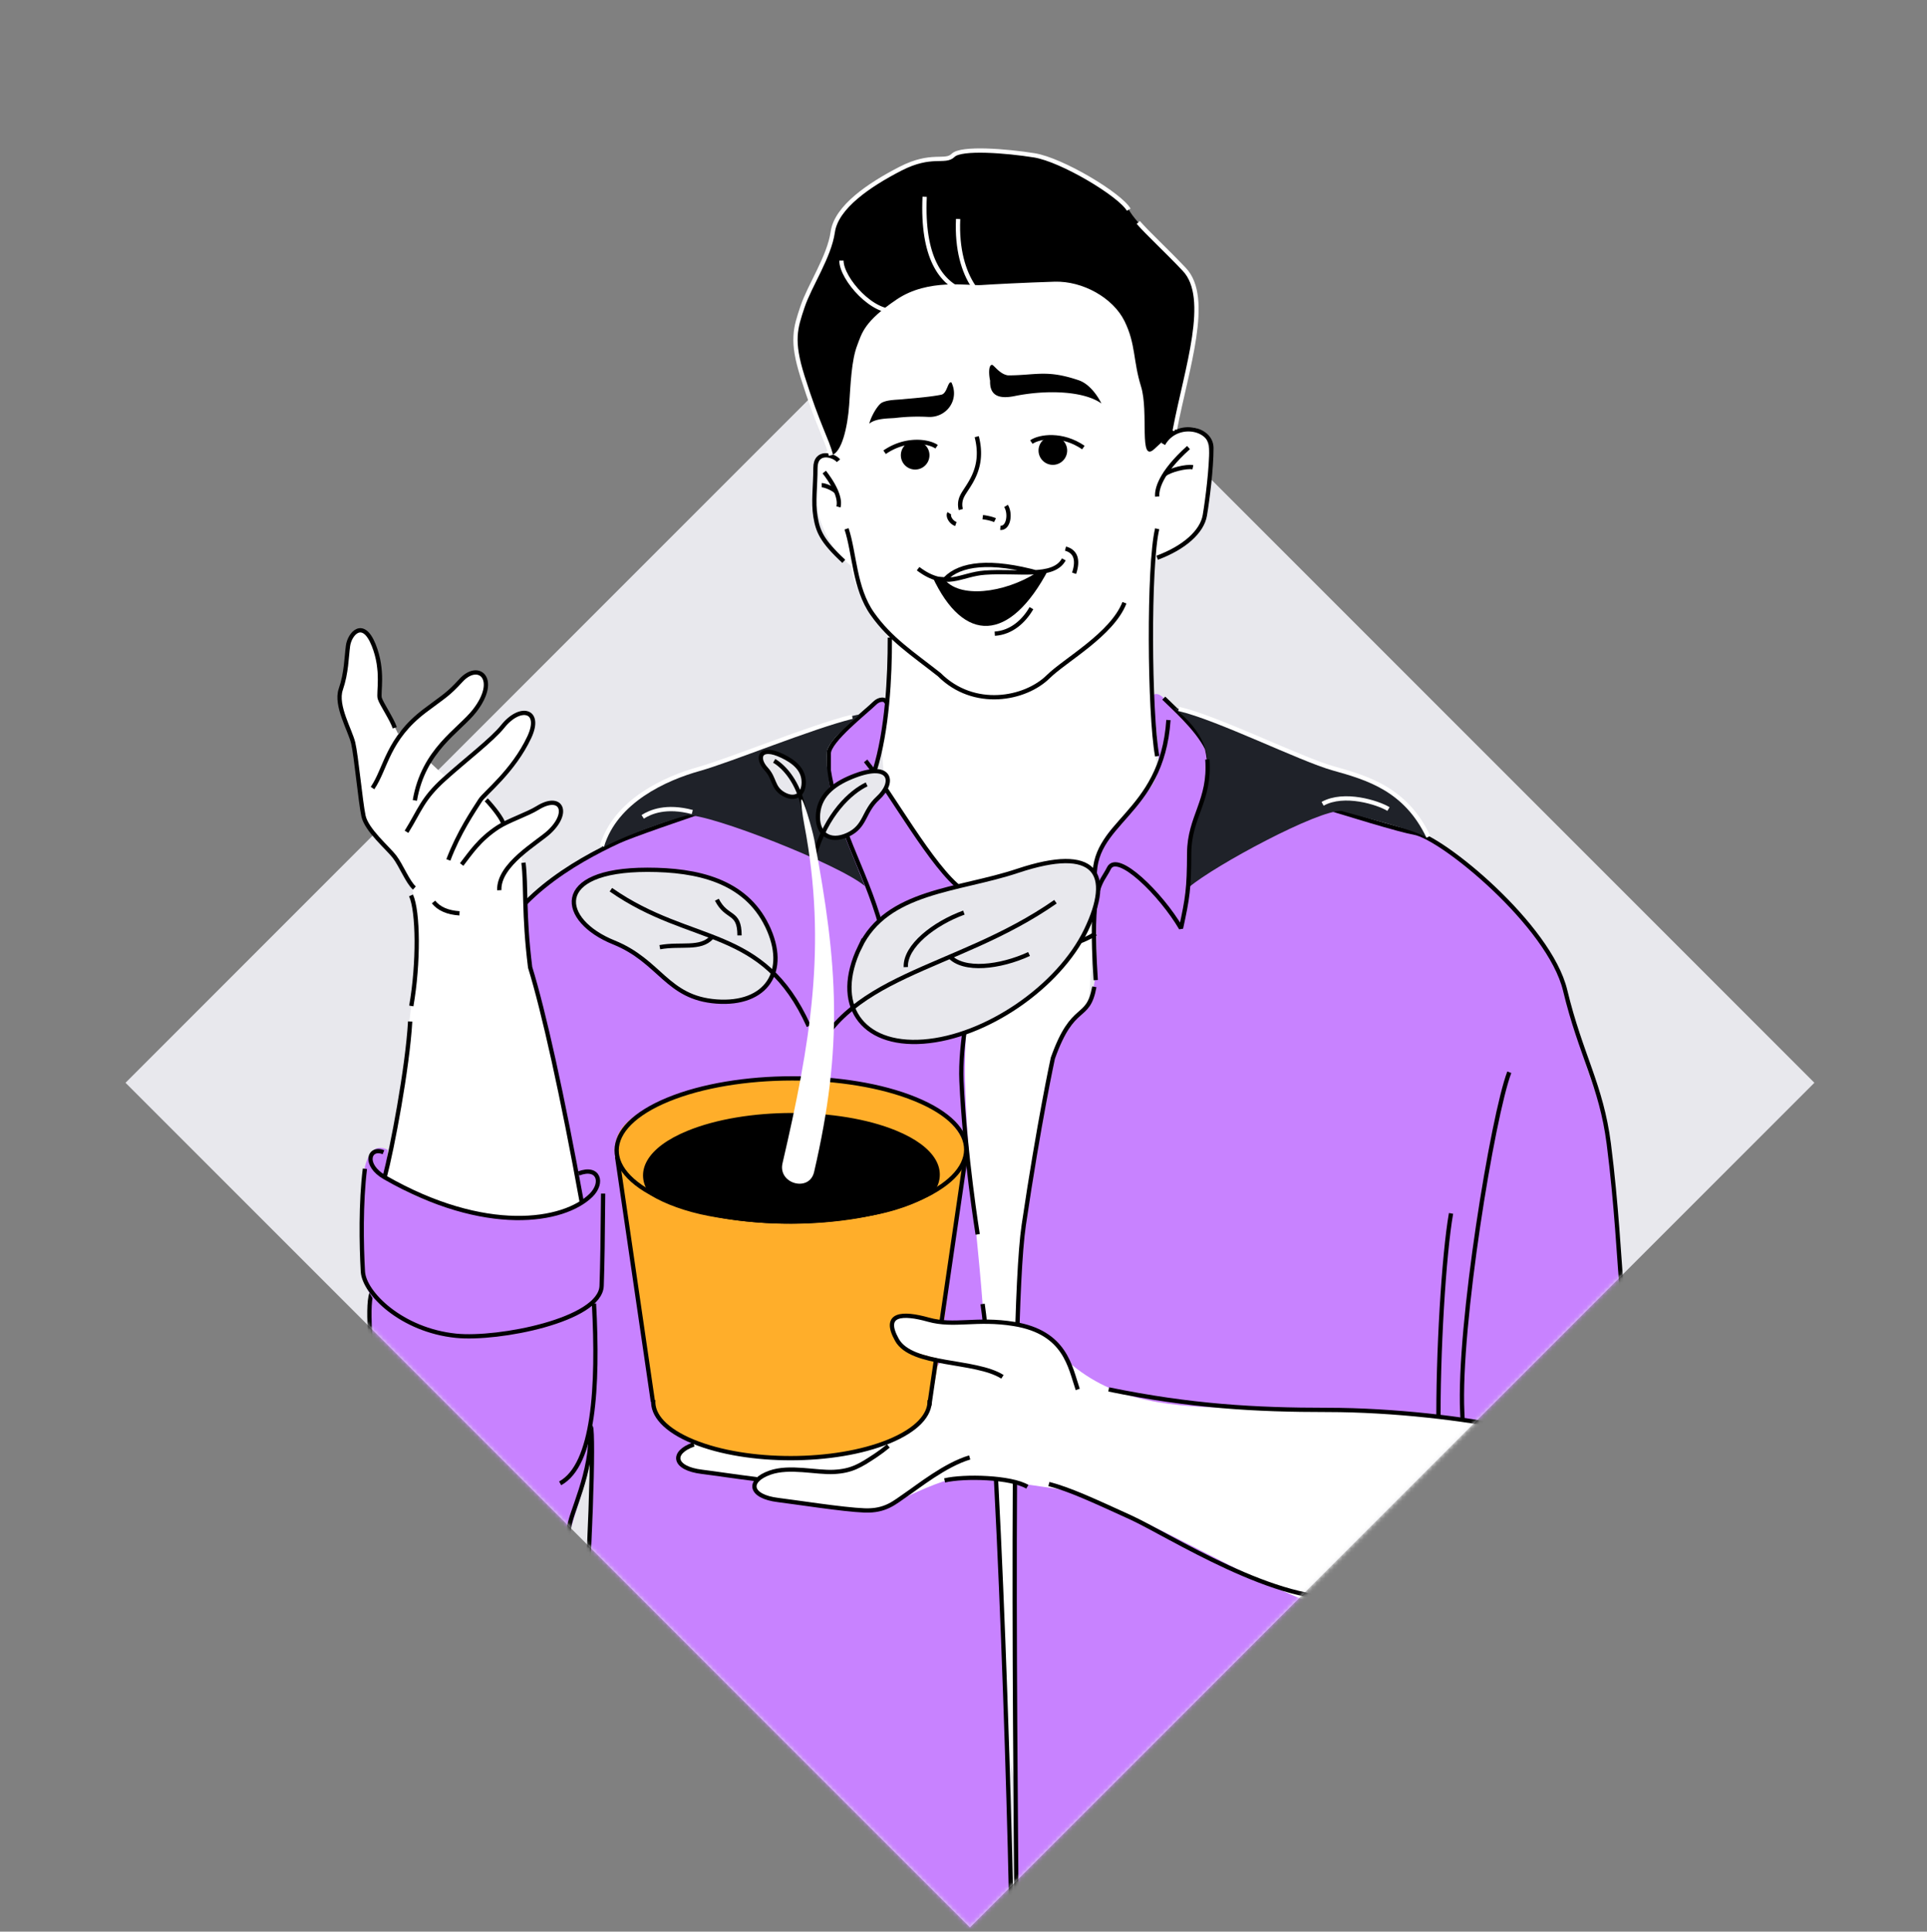 <svg width="450" height="451" fill="none" xmlns="http://www.w3.org/2000/svg"><rect width="100%" height="100%" fill="#808080" stroke="none"/><path fill="#E8E8ED" d="m226.506 55.61 197.196 197.196-197.196 197.196L29.31 252.806z"/><mask id="a" style="mask-type:alpha" maskUnits="userSpaceOnUse" x="29" y="32" width="395" height="418"><path d="M207.524 32.449h48.419l24.391 30.706 5.245 33.57 2.009 15.737 136.113 140.342L226.506 450 29.31 252.804 79.214 202.9l-2.995-34.011 5.006-26.619 23.206 12.513h10.238l68.65-64.41 2.926-34.764 21.279-23.16z" fill="#E8E8ED"/></mask><g mask="url(#a)"><path d="M270.966 102.618c4.217-2.108 16.34-11.07 9.488 20.03-.015 3.472-10.015 6.853-11.798 7.907.053 16.827.436 36.803 1.783 53.766-1.808 12.199-9.927 16.023-13.705 24.247-3.337 7.262-10.83 214.797-17.395 214.008-7.06-.848-18.976-195.032-16.868-210.318-11.077 0-18.976-30.046-15.813-49.022 1.054-7.907 1.67-9.353 1.054-14.232-3.163-3.69-8.487-11.551-8.961-16.868-10.015-7.906-11.069-25.828-4.217-27.41 0-20.96 11.03-46.386 36.371-46.386 20.96 0 40.061 8.434 40.061 44.278z" fill="#fff"/><path d="M245.864 247.067c4.755-13.399 10.174-8.454 10.174-24.184 0-15.729-.949-21.147 1.665-26.566 2.615-5.419 12.852-11.021 12.852-17.673 0-6.652-1.584-16.067-1.584-16.067s.909-1.461 2.796.426c1.887 1.887 10.099 8.761 10.099 11.755 0 2.994.116 5.44 1.107 5.44s40.715 13.093 47.251 14.2c6.547 1.107 31.616 21.633 35.274 36.824 3.658 15.202 6.774 22.659 8.545 27.867 1.756 8.402 2.884 10.428 2.884 20.19 1.129 12.039 1.211 15.06 1.876 23.262.664 8.212 3.331 6.325 4.986 8.761 1.655 2.435 3.216 4.543 3.11 11.311-.116 6.769 1.328 8.877 2.435 13.199 1.107 4.323 2.889 3.775 2.994 11.871.116 8.096 4.66 11.533 3.332 17.416-1.329 5.882-2.214 4.322-4.101-.559s-8.655-11.206-15.866-10.869c-7.211.337-15.308 1.666-20.526 6.431-5.219 4.765-6.21 14.2-8.213 11.754-2.003-2.445-2.076-12.197-2.319-15.971-.242-3.774-6.895-15.307-8.887-18.08-1.993-2.773-9.889 102.439 1.55 128.089 11.438 25.638-99.804 29.982-99.804 0 0-29.983-1.971-155.826 1.581-179.883 3.553-24.068 6.768-38.965 6.768-38.965l.021.021zM226.786 233.196c1.042-16.321 8.421-24.308-2.691-25.957-5.73-5.556-18.099-22.63-19.776-26.826 2.708-8.247 2.961-14.742 2.708-16.25-.189-1.16-.821-1.887-2.708 0-1.887 1.887-10.149 9.053-10.149 9.053l-.696 6.269c-.991 0-43.059 14.175-49.078 16.969-9.794 4.554-26.662 13.895-30.32 29.086-3.658 15.202-9.467 30.288-12.081 39.692-3.7 13.315-6.168 24.163-6.874 37.319-.443 8.223-6.441-2.435-8.096 0-1.656 2.436-.106 13.305 0 20.073.115 6.768-3.269 3.7-6.231 13.104-1.339 4.259.706 13.905-2.71 21.243-12.671 27.252 3.648 34.578 4.977 40.461.896 3.985 16.098 12.05 19.218 9.003 1.487-1.455-5.925-13.041-7.77-14.569-4.027-3.342-4.258-23.193 5.06-24.553 7.149-1.044 12.704 0 19.177-7.211 4.723-5.25 6.21 14.2 8.213 11.754 2.003-2.445 4.92-6.27 5.163-10.044.231-3.774 6.457-19.39 6.043-24.007 1.993-2.773-3.257 107.974-14.696 133.613-11.438 25.639 112.95 24.458 112.95-5.524 0-29.983-3.405-137.366-6.958-161.434-1.587-21.633-6.532-55.146-2.675-71.264z" fill="#C882FF"/><path d="M262.585 140.728c-2.889 7.412-13.895 13.4-17.806 17.269-5.345 5.281-17.348 7.61-25.46-.506-6.23-4.902-11.393-8.22-15.609-14.189-4.215-5.97-4.137-14.147-6.019-19.827M197.043 131.061c-5.208-4.828-6.062-7.085-6.62-10.479-.559-3.395 0-7.074 0-11.312 0-4.238 4.238-3.11 5.376-1.697M270.229 130.218c6.336-2.351 10.489-6.073 11.132-9.91.643-3.838 1.529-10.911 1.529-15.708 0-4.797-8.202-6.368-11.249-.949M270.228 123.46c-2.045 8.497-1.845 42.928 0 53.091" stroke="#000" stroke-miterlimit="10"/><path d="M274.382 100.235c2.71-14.158 8.497-30.667 2.183-37.33-6.315-6.663-10.901-10.405-12.978-13.947-2.077-3.543-15.613-11.66-22.065-12.693-6.452-1.034-17.068-1.877-18.944 0-1.877 1.876-4.997-.622-12.282 3.12-7.285 3.743-14.991 8.95-15.824 14.78-.833 5.83-5.408 12.493-7.074 17.49-1.666 4.997-2.646 7.823 0 16.235 3.669 11.65 5.725 14.738 6.642 18.407 2.53-.369 3.911-6.726 4.259-11.723.348-4.997.527-10.416 1.887-13.958 1.096-2.857 1.602-5.545 9.203-10.69 7.401-4.997 16.784-3.163 19.704-3.363 2.92-.2 10.468-.58 17.131-.79 6.663-.211 13.726 3.805 16.383 9.213 2.656 5.409 1.971 9.193 3.848 15.234 1.876 6.04-.591 17.985 3.067 14.654 3.659-3.332 4.881-4.628 4.881-4.628l-.021-.011z" fill="#000"/><path d="M263.587 48.958c-2.077-3.543-15.613-11.66-22.065-12.693-6.452-1.034-17.068-1.877-18.944 0-1.877 1.876-4.997-.622-12.282 3.12-7.285 3.743-14.991 8.95-15.824 14.78-.833 5.83-5.408 12.493-7.074 17.49-1.666 4.997-2.646 7.823 0 16.235 3.669 11.65 5.725 14.738 6.642 18.407m80.363-6.051-.021-.011c2.71-14.158 8.497-30.667 2.183-37.33-4.604-4.857-8.288-8.162-10.752-10.969" stroke="#fff"/><path d="M215.93 45.947c-.648 14.252 3.887 20.083 9.069 22.026M196.493 60.847c0 4.257 7.544 12.818 12.957 11.66M223.744 51.13c-.648 14.252 6.478 20.73 11.013 20.73" stroke="#fff"/><path d="M257.221 94.213c-4.133-2.962-12.851-3.247-20.284-1.74-4.217.855-5.83-.526-5.724-3.594-.282-1.193-.44-3.646.428-3.692.449-.024 1.801 2.205 3.766 2.454 6.507 0 8.994-1.408 16.5 1.143 3.321 1.128 5.303 5.43 5.303 5.43h.011zM203.006 98.92c1.556-1.347 4.868-1.19 6.175-1.347a44.305 44.305 0 0 1 7.57-.232c4.29.232 7.395-4.008 5.429-8.05-.862-.368-.952 2.56-2.355 2.86-2.657.57-8.145.962-8.873 1.047-1.581.179-3.426.095-4.902.759-1.086.485-2.698 3.384-3.044 4.964z" fill="#000"/><path d="M277.544 104.494c-6.726 6.051-7.442 9.867-7.305 11.438" stroke="#000" stroke-miterlimit="10"/><path d="M278.567 109.1c-1.518-.326-5.461.696-6.567 1.645M192.491 110.219c3.574 4.638 3.585 7.147 3.311 8.128" stroke="#000" stroke-miterlimit="10"/><path d="M191.89 113.287c.854-.021 2.899.928 3.405 1.55" stroke="#000" stroke-miterlimit="10"/><path d="M245.866 108.532a3.342 3.342 0 1 0 0-6.685 3.342 3.342 0 0 0 0 6.685z" fill="#000"/><path d="M252.992 104.494c-4.881-3.363-10.174-2.635-12.145-1.286" stroke="#000" stroke-miterlimit="10"/><path d="M213.712 109.629a3.341 3.341 0 1 0 0-6.683 3.341 3.341 0 0 0 0 6.683z" fill="#000"/><path d="M206.575 105.591c4.881-3.363 10.173-2.635 12.145-1.286M228.09 101.954c1.992 7.749-2.372 11.597-3.458 14a4.37 4.37 0 0 0-.253 3.015M229.492 120.74c1.972.264 2.868.706 2.868.706M234.932 118.125c1.117 1.814.59 5.272-1.329 5.113M223.22 122.342c-1.181-.4-1.94-1.844-1.529-2.509" stroke="#000" stroke-miterlimit="10"/><path d="M217.752 134.683c7.296 15.674 18.046 15.428 27.09-1.728-6.512 2.602-17.626 1.93-27.09 1.728z" fill="#000"/><path d="M220.418 135.091c3.471 4.737 14.039 3.435 21.658-1.382-9.39-.296-15.515.21-21.658 1.382z" fill="#fff"/><path d="M207.798 148.856c.021 9.309-.594 21.608-3.55 31.108M255.557 230.397c-1.514 8.264-4.938 3.271-9.692 16.67 0 0-3.237 14.876-6.79 38.944-3.552 24.057-1.581 149.9-1.581 179.882 0 29.983 111.242 25.639 99.804 0-11.438-25.649-3.542-130.861-1.55-128.088 1.993 2.772 8.645 14.306 8.887 18.08.243 3.774.317 13.525 2.32 15.971 2.003 2.446 2.994-6.989 8.212-11.754s13.315-6.094 20.526-6.431c7.211-.337 13.979 5.988 15.866 10.869 1.887 4.881 2.773 6.441 4.101.559 1.328-5.883-3.215-9.32-3.331-17.416-.106-8.097-1.887-7.548-2.994-11.871-1.107-4.322-2.552-6.431-2.436-13.199.106-6.768-1.455-8.876-3.11-11.312-1.655-2.435-4.322-.548-4.986-8.76-.664-8.202-1.343-21.726-3.11-35.479s-6.536-20.638-10.194-35.84c-3.659-15.191-28.728-35.717-35.275-36.824-6.536-1.107-46.974-14.325-47.965-14.325 0 0 .468-1.614-.392-5.315-2.264-4.683-8.213-9.868-10.1-11.755" stroke="#000" stroke-miterlimit="10"/><path d="M207.027 164.163c-.189-1.159-1.758-.992-2.751.001-1.887 1.887-10.739 8.761-10.739 11.755v3.711c-2.017.59-43.122 14.031-49.141 16.824-9.794 4.555-26.662 13.895-30.32 29.087-3.658 15.202-9.467 30.288-12.081 39.691-3.7 13.315-7.697 12.33-8.403 25.486-.443 8.223-4.912 8.254-6.567 10.689-1.655 2.436-.106 14.449 0 21.217.116 6.769-3.268 3.701-6.23 13.105-1.34 4.259.706 13.905-2.71 21.242-12.672 27.252 3.648 34.579 4.976 40.461.896 3.985 16.098 12.05 19.218 9.004 1.487-1.455-5.924-13.041-7.77-14.57-4.026-3.342-4.258-23.193 5.061-24.553 7.148-1.044 12.703 0 19.176-7.211 4.723-5.25 6.21 14.201 8.213 11.755 2.003-2.446 5.666-11.112 5.908-14.886.232-3.774 5.46-12.665 5.113-23.83 1.441 3.386-3.072 112.638-14.511 138.277-11.438 25.639 112.95 24.458 112.95-5.524s-3.405-137.366-6.958-161.434M335.929 333.547c-.19-17.543 1.244-40.672 2.92-50.245M255.87 209.644c-6.873 4.288-17.69 4.851-26.213 3.686" stroke="#000" stroke-miterlimit="10"/><path d="M272.858 168.112c-1.501 22.511-18.536 23.646-17.13 37.901M196.079 188.984c.925 7.417 9.59 20.982 11.267 35.32 4.051-4.177 10.471-12.525 17.222-16.674-6.762-4.841-16.795-23.098-22.42-29.977m-6.786 9.463c-.952-2.535-1.421-4.722-1.889-7.612M226.497 208.321c8.319-3.393-2.767 26.847-1.971 44.066.795 17.22 3.783 35.815 3.783 35.815" stroke="#000" stroke-miterlimit="10" stroke-linejoin="bevel"/><path d="M255.871 217.972c-7.179 4.478-18.659 4.894-27.336 3.52M137.798 338.797c.19-17.542-1.244-40.672-2.92-50.245M214.4 132.775c6.562 4.955 9.851 1.331 15.602.924 7.867-.557 15.98 1.399 18.428-3.095m-27.634 4.523c3.402-3.468 10.338-4.523 22.026-1.266m-10.521 14.091c3.848-.246 6.773-2.861 8.563-5.957m7.955-13.901c2.374.626 3.045 2.641 2.009 5.751" stroke="#000" stroke-miterlimit="10"/><path d="M311.342 179.398c7.929 2.22 18.271 5.169 22.077 16.269-3.622-2.093-12.394-4.113-20.145-6.323-5.391-.317-29.526 12.67-35.551 17.744-1.298-14.837 4.783-21.161 4.125-27.69.496-2.99-.421-8.407-7.715-14.115 8.563 1.476 29.28 11.895 37.209 14.115z" fill="#1F2229"/><path d="M333.564 195.373c-5.292-11.175-14.294-13.755-22.223-15.975-7.6-2.128-26.952-11.79-36.084-13.887m33.602 22.159c5.02-2.793 12.908-.281 15.385 1.223" stroke="#fff"/><path d="M163.272 179.526c-7.929 2.22-19.053 7.478-22.858 18.578 3.622-2.093 12.315-5.554 20.065-7.764 5.392-.317 35.449 11.456 41.475 16.53-5.218-13.276-7.599-17.178-8.872-28.066 0-2.026-.179-3.036.282-4.212 1.196-2.221 3.1-4.058 7.533-7.819-8.563 1.476-29.697 10.533-37.625 12.753z" fill="#1F2229"/><path d="M140.573 197.546c3.172-10.557 14.77-15.8 22.699-18.02 7.289-2.041 26.102-9.802 35.744-12.189m-37.353 22.259c-6.119-1.628-9.776-.028-11.576 1.118" stroke="#fff"/><path d="M352.457 250.346c-3.848 10.103-11.931 59.204-10.985 79.411.924 20.23 1.031 31.86 7.567 61.311 6.535 29.452-18.402 31.043.774 63.354 15.482 24.463 20.483 35.437 12.982 48.633-4.723-5.556-24.462-26.319-42.112-34.982-17.649-8.664-52.368 5.009-61.203-8.814-1.844-2.886-2.774-11.205-3.11-22.786m-.49-207.637c-1.462-22.358 1.128-22.153 3.084-26.13 1.978-3.977 12.167 6.047 16.832 14.022 1.556-7.227 1.864-9.103 1.907-17.573.043-8.47 4.976-12.235 4.244-21.841" stroke="#000" stroke-miterlimit="10" stroke-linejoin="bevel"/><path d="M130.393 191.565c1.98-3.402-.526-5.223-4.262-3.265-2.529 1.329-5.477 3.524-8.564 4.11-1.417-2.948-3.568-5.191-4.713-6.402 1.338-1.364 7.576-8.126 9.138-10.866 1.102-1.94 1.608-2.997 2.406-5.279.309-3.826-2.168-5.877-8.629 1.706-2.795 2.263-9.047 7.673-11.538 9.916-1.319-1.121-3.191-2.924-4.007-3.666 3.412-4.236 10.188-11.296 11.908-13.779 4.427-6.382-1.646-9.82-5.728-3.86-2.027 2.955-4.549 3.668-9.551 7.723-1.375 1.111-2.27 1.851-3.907 3.424-.674-1.806-3.148-4.683-4.26-8.273-.366-1.19-.348-9.288-1.172-11.795-2.331-7.058-5.885-2.698-6.06-1.316-.504 3.926-1.605 10.743-1.878 11.024-2.866 2.949 4.277 10.626 4.22 21.462.215 1.632-.638 5.204 1.904 10.034 1.295 2.456 3.987 4.699 6.412 7.569 1.625 1.918 2.5 4.603 4.161 6.775.58 5.653 1.28 10.467 1.036 12.287-1.071 24.85-9.432 69.274-9.432 69.274s9.896 17.125 16.653 26.961c5.393 7.839 13.408 16.497 23.542 18.863 11.828 2.758 8.024 5.473 10.302-1.595 3.081-34.15-9.286-89.612-14.617-106.637-.789-10.573-1.269-23.901-2.156-26.568 5.616-4.285 8.344-7.05 8.798-7.844l-.006.017z" fill="#fff"/><path d="M134.6 274.49c11.388-5.156 10.839 25.167 3.453 28.997 1.555 6.21 1.006 29.51-3.452 44.727-14.918-1.198-50.136-44.699-50.136-50.648 0-9.317-2.186-33.282 6.087-29.093-.102 1.76-.657 5.427 0 6.966 14.081 10.122 39.347 10.851 45.096 5.021.972-2.025-1.048-3.644-1.048-5.97z" fill="#C882FF"/><path d="M95.782 238.496c-.623 10.931-4.216 29.767-5.942 36.296m40.967 71.536c7.904-4.32 8.945-22.522 7.904-41.974m-2.819-23.49c-4.544-25.143-8.968-44.904-12.091-55.002-1.56-12.575-.879-19.021-1.56-24.439" stroke="#000" stroke-linejoin="bevel"/><path d="M135.118 273.981c4.725-1.79 5.854 2.196 2.896 5.102-6.339 6.228-24.664 9.284-48.144-4.188-5.127-2.942-3.668-7.24-.328-5.874" stroke="#000" stroke-miterlimit="10" stroke-linejoin="bevel"/><path d="M85.214 272.879c-.983 7.871-.83 17.739-.47 24.018.286 4.98 9.008 13.679 21.751 14.972 9.866 1.001 33.709-3.653 34.001-11.662.187-5.145.264-11.46.348-21.528" stroke="#000" stroke-miterlimit="10" stroke-linejoin="bevel"/><path d="M96.048 234.871c1.75-10.048 1.632-22.064-.065-25.815M107.306 213.243c-2.766-.177-4.787-1.059-6.069-2.641M96.775 207.335c-1.56-1.34-3.08-5.269-4.642-7.313-1.572-2.044-6.546-6.214-7.252-9.505-.707-3.291-1.69-14.06-2.405-17.054-.715-2.995-4.184-8.761-2.907-12.49 1.362-3.97 1.319-7.462 1.7-10.214.381-2.752 3.478-6.401 5.988-.165 2.44 6.059 1.02 11.171 1.434 12.477.413 1.306 2.865 4.907 3.496 6.85" stroke="#000" stroke-linejoin="bevel"/><path d="M86.998 183.995c3.189-4.697 3.46-11.443 12.248-18.082 4.553-3.438 5.294-3.659 8.411-7.06 4.104-4.486 8.935-.319 3.163 7.113-3.561 4.579-11.938 9.088-13.94 20.912M94.933 194.201c3.144-5.05 3.675-7.645 8.754-12.232s11.259-9.278 13.715-12.362c4.073-5.097 9.197-3.866 6.194 2.533-3.734 7.946-10.38 13.057-11.417 14.669-1.645 2.572-5.029 7.518-7.476 13.967M107.81 201.845c2.125-2.728 4.078-5.805 8.493-8.707 2.371-1.552 6.909-3.054 9.21-4.487 5.524-3.429 7.665 1.002 2.717 5.614-2.663 2.481-11.876 7.611-11.632 13.581" stroke="#000" stroke-linejoin="bevel"/><path d="M113.549 186.748c1.776 1.861 3.83 4.57 4.013 5.667" stroke="#000" stroke-linejoin="bevel"/><path d="M352.087 333.909c17.589 12.718-18.262 47.92-39.28 42.5-18.246-4.707-51.048-26.671-66.617-28.892-10.583-1.509-7.281-1.146-13.91-2.264-6.63-1.117-9.66-1.428-25.797 6.782-4.612.623-14.114-.076-26.946-2.221-3.016-.979-3.691-2.527-2.774-4.425-4.271-.832-11.185-1.233-14.25-1.972-7.388-1.78-2.934-6.514.098-6.342 32.702 1.785 58.223-17.206 56.8-19.353-1.37-.548-5.503-.285-8.409-3.095-6.834-6.615.69-8.189 2.396-7.257 5.392 2.932 21.376-.68 29.279 3.544 2.543 1.363 5.323 4.522 6.708 6.964 21.889 19.197 53.119 4.44 102.702 16.031z" fill="#fff"/><path fill-rule="evenodd" clip-rule="evenodd" d="M155.722 256.701c15.883-6.504 42.215-6.462 58 0 10.97 4.49 12.71 12.126 11.688 14.171-1.729 3.458-5.26 51.722-9.351 60.027-13.216 13.924-56.544 11.24-62.919-.951-2.781-12.64-7.547-53.032-8.668-56.592-2.483-7.889.121-12.1 11.25-16.655z" fill="#FFAE2A"/><path fill-rule="evenodd" clip-rule="evenodd" d="M160.738 264.481c13.373-5.477 35.02-5.504 48.311-.064 9.236 3.781 12.022 9.222 8.369 14.025-2.314 1.212-6.055 3.296-12.997 4.694-14.852 2.989-27.448 2.401-38.851.271-5.131-.959-10.314-2.826-13.335-4.771-3.704-4.821-.867-10.32 8.503-14.155z" fill="#000" stroke="#000" stroke-miterlimit="10"/><path d="M152.557 326.865c-.286 3.517 2.833 7.065 9.361 9.74 12.561 5.147 33.022 5.12 45.659-.058 6.519-2.671 9.694-6.192 9.517-9.682" stroke="#000" stroke-miterlimit="10"/><path clip-rule="evenodd" d="M156.04 256.711c15.981-6.548 41.854-6.58 57.732-.072 15.885 6.503 15.802 17.099-.178 23.648-15.981 6.548-41.854 6.58-57.732.072-15.885-6.503-15.802-17.099.178-23.648z" stroke="#000" stroke-miterlimit="10"/><path clip-rule="evenodd" d="M177.923 270.154c3.824-2.215 10.02-2.221 13.825-.026 3.806 2.196 3.787 5.782-.044 7.99-3.825 2.214-10.021 2.221-13.826.026-3.805-2.196-3.786-5.782.045-7.99z" stroke="#000" stroke-miterlimit="10"/><path d="m144.114 270.11 8.35 57.127M225.366 271.016l-8.351 57.128" stroke="#000" stroke-miterlimit="10"/><path fill-rule="evenodd" clip-rule="evenodd" d="M200.793 221.132c6.387-13.261 22.985-13.178 36.856-17.811 18.326-6.114 22.354.612 15.967 13.873-6.387 13.261-23.412 24.914-37.99 25.999-14.578 1.085-21.227-8.801-14.833-22.068v.007z" fill="#E8E8ED" stroke="#000" stroke-miterlimit="10"/><path d="M188.625 250.398c7.649-23.325 34.128-23.325 57.853-39.866M211.527 225.797c-.21-4.876 6.566-10.179 13.559-12.725" stroke="#000" stroke-miterlimit="10"/><path d="M221.732 223.244c3.276 3.618 11.818 2.61 18.575-.504" stroke="#000" stroke-miterlimit="10"/><path fill-rule="evenodd" clip-rule="evenodd" d="M179.147 216.204c-5.106-10.593-16.299-13.127-27.97-13.127-22.514 0-20.424 11.883-7.853 16.95 10.9 4.397 12.34 12.935 23.98 13.803 11.639.868 16.949-7.032 11.849-17.626h-.006z" fill="#E8E8ED" stroke="#000" stroke-miterlimit="10"/><path d="M188.863 239.574c-10.684-23.682-27.257-18.628-46.207-31.844M172.696 218.405c0-5.833-2.971-3.771-5.291-8.341" stroke="#000" stroke-miterlimit="10"/><path d="M166.187 218.866c-2.62 2.891-7.203 1.378-12.105 2.284" stroke="#000" stroke-miterlimit="10"/><path fill-rule="evenodd" clip-rule="evenodd" d="M187.688 182.619c-.019-3.031-2.346-4.856-5.061-6.145-5.24-2.489-6.062.51-3.697 3.076 2.052 2.227 1.447 4.371 4.06 5.864 2.613 1.487 4.723.236 4.698-2.795z" fill="#E8E8ED" stroke="#000" stroke-miterlimit="10"/><path d="M187.739 189.039c-1.32-6.528-4.66-10.057-6.948-11.398" stroke="#000" stroke-miterlimit="10"/><path fill-rule="evenodd" clip-rule="evenodd" d="M191.04 189.963c.427-4.696 4.271-7.23 8.65-8.876 8.452-3.178 9.338 1.576 5.335 5.252-3.474 3.191-2.811 6.598-7.056 8.564-4.252 1.965-7.356-.249-6.929-4.946v.006z" fill="#E8E8ED" stroke="#000" stroke-miterlimit="10"/><path d="M190.129 199.919c2.894-9.955 8.529-14.997 12.251-16.784" stroke="#000" stroke-miterlimit="10"/><path fill-rule="evenodd" clip-rule="evenodd" d="M190.11 195.866c-.446-2.348-2.671-9.865-2.97-9.176-.166.383.235 3.529.707 6.005 5.335 28.155 1.364 50.995-5.112 78.901-1.116 4.793 6.259 6.841 7.375 2.036 6.801-29.311 5.603-48.213.006-77.772l-.006.006z" fill="#fff"/><path d="M315.169 372.923c-16.495 2.13-42.339-14.629-51.198-18.667-8.86-4.039-14.172-6.506-19.031-7.77" stroke="#000" stroke-linejoin="bevel"/><path d="M237.783 310.042c-.137 1.778-2.671 9.463-8.139 9.043-5.467-.419-19.357-3.515-19.22-5.293-4.551-6.199-.537-8.114 9.77-5.1 5.468.42 17.725-.428 17.589 1.35z" fill="#fff"/><path d="M220.595 345.646c4.586-1.091 15.507-.787 19.309 1.482M226.448 340.286c-5.676 1.663-12.151 6.875-14.806 8.655-2.655 1.773-4.742 3.91-9.772 3.715-5.029-.195-16.046-1.933-20.16-2.432-6.684-.811-7.302-4.491-1.897-6.396 4.565-1.611 10.771.055 14.933-.167 4.161-.223 6.084-1.418 9.799-3.881.907-.6 1.906-1.356 2.909-2.178" stroke="#000" stroke-linejoin="bevel"/><path d="M176.756 345.372c-4.861-.602-10.232-1.419-12.834-1.733-6.684-.811-7.302-4.491-1.897-6.396M251.676 324.403c-1.797-5.213-2.817-13.313-14.854-15.282-8.78-1.437-14.017.672-20.017-1.01-5.998-1.689-10.806-1.501-7.352 4.71 3.461 6.21 18.284 4.593 24.644 8.637m24.812 2.945c19.251 3.946 34.291 4.783 51.057 4.783 15.625 0 32.584 2.087 42.21 4.18" stroke="#000" stroke-linejoin="bevel"/></g></svg>